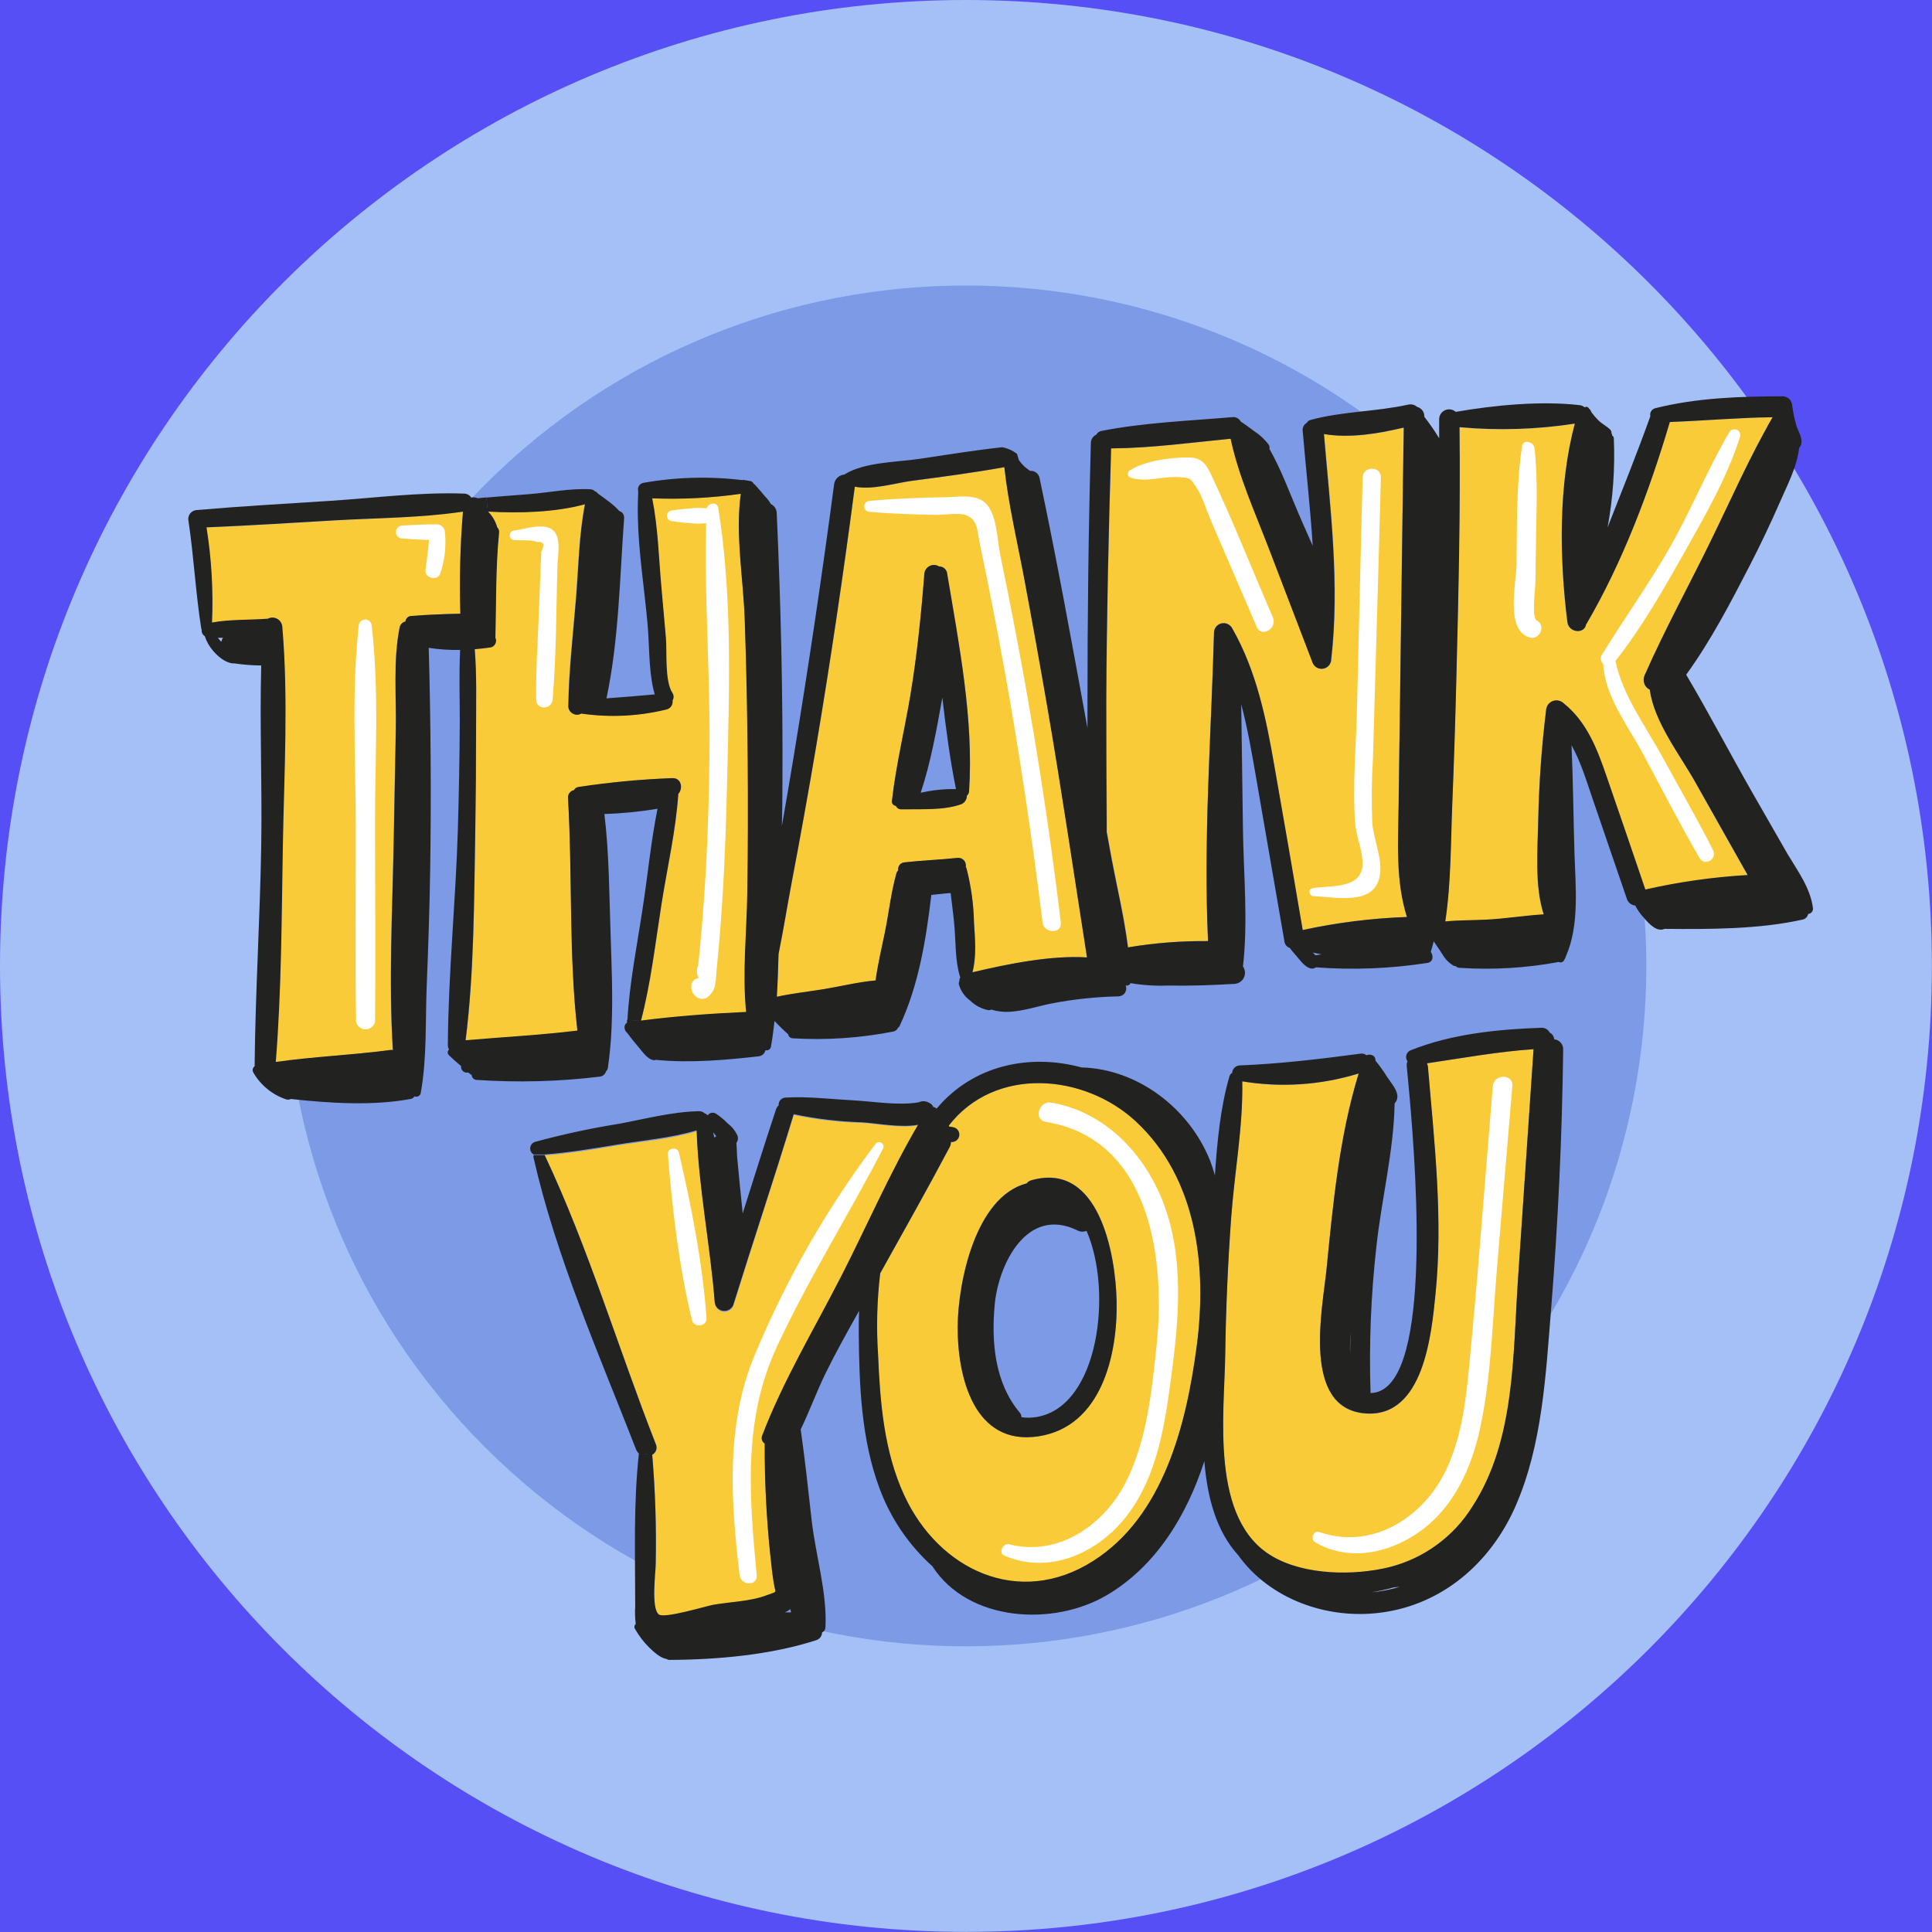 <svg width="195" height="195" viewBox="0 0 195 195" fill="none" xmlns="http://www.w3.org/2000/svg">
<rect width="195" height="195" fill="#E5E5E5"/>
<rect x="-90" y="-65" width="375" height="812" fill="#564FF5"/>
<path d="M97.494 194.988C151.339 194.988 194.988 151.339 194.988 97.494C194.988 43.65 151.339 0 97.494 0C43.65 0 0 43.65 0 97.494C0 151.339 43.65 194.988 97.494 194.988Z" fill="#A4C0F7"/>
<path d="M146.052 146.051C172.871 119.232 172.871 75.751 146.052 48.932C119.233 22.113 75.751 22.113 48.932 48.932C22.113 75.751 22.113 119.232 48.932 146.051C75.751 172.87 119.233 172.87 146.052 146.051Z" fill="#7C9AE5"/>
<path d="M87.022 113.336C88.456 113.419 90.924 113.916 92.674 113.58C89.773 118.5 87.451 123.884 84.872 128.955C82.18 134.202 79.049 139.425 76.943 144.94C76.879 145.081 76.868 145.241 76.914 145.39C76.96 145.538 77.059 145.664 77.192 145.745C77.175 149.51 77.364 153.274 77.757 157.019C77.86 157.95 77.952 158.901 78.103 159.823C78.289 160.945 78.552 160.628 77.401 161.066C75.768 161.686 73.685 161.72 71.959 162.042C71.218 162.173 67.083 163.422 66.512 163.017C65.698 162.403 66.19 158.848 66.19 157.833C66.264 154.172 66.146 150.51 65.834 146.861C66.024 146.764 66.169 146.597 66.238 146.395C66.307 146.193 66.295 145.972 66.205 145.779C62.421 136.128 59.417 125.99 54.989 116.613C57.393 116.433 59.792 116.038 62.172 115.638C64.84 115.199 67.726 114.975 70.326 114.175C70.521 119.949 71.706 125.791 72.154 131.55C72.181 131.763 72.278 131.961 72.429 132.114C72.58 132.267 72.778 132.365 72.991 132.394C73.204 132.423 73.42 132.381 73.607 132.274C73.793 132.167 73.939 132.001 74.022 131.803C76.021 125.371 78.152 118.978 80.122 112.541C82.394 113.012 84.703 113.278 87.022 113.336Z" fill="#FACB39"/>
<path d="M114.652 113.195C120.855 118.968 121.835 127.897 120.787 135.875C119.748 143.731 117.442 153.064 110.307 157.594C102.842 162.339 94.703 158.492 91.241 150.919C89.217 146.53 88.802 141.532 88.617 136.777C88.435 134.032 88.507 131.277 88.832 128.546C91.187 124.318 93.567 120.1 95.834 115.823C95.923 115.66 95.97 115.477 95.971 115.292H96.107C96.282 115.282 96.448 115.212 96.577 115.093C96.705 114.974 96.788 114.814 96.811 114.641C96.834 114.468 96.796 114.291 96.703 114.143C96.61 113.995 96.469 113.884 96.302 113.829C96.143 113.786 95.98 113.758 95.815 113.746L95.746 113.648C100.423 107.572 109.449 108.352 114.652 113.195ZM104.821 144.96C111.161 143.984 112.819 136.743 112.702 131.306C112.599 126.605 110.932 117.164 104.105 119.115C103.909 119.158 103.736 119.271 103.617 119.432C98.433 120.773 96.678 129.453 96.649 133.89C96.629 138.991 98.326 145.964 104.821 144.96Z" fill="#FACB39"/>
<path d="M154.785 105.895C154.245 113.648 153.72 121.402 153.21 129.155C152.693 136.797 152.932 145.413 148.597 152.074C146.699 155.125 143.69 157.319 140.205 158.194C136.63 159.057 131.7 159.013 128.433 157.117C122.094 153.435 123.557 142.819 123.654 136.665C123.716 132.114 123.913 127.562 124.244 123.011C124.571 118.432 125.463 113.746 125.371 109.157C129.297 109.808 133.32 109.535 137.123 108.362C135.172 114.702 134.519 121.616 133.875 128.151C133.485 132.096 131.354 142.156 137.776 142.673C143.691 143.16 144.471 134.641 144.876 130.613C145.647 122.977 144.759 115.306 144.111 107.694C144.098 107.571 144.065 107.451 144.013 107.338C147.622 106.792 151.152 106.143 154.785 105.895Z" fill="#FACB39"/>
<path d="M178.923 42.111C176.583 46.096 174.735 50.377 172.706 54.522C170.487 59.072 168.025 63.538 165.976 68.176C165.854 68.439 165.84 68.74 165.938 69.014C166.035 69.288 166.237 69.512 166.498 69.639C166.923 72.891 169.551 76.212 171.121 79.026C172.864 82.137 174.614 85.242 176.373 88.34C172.897 88.542 169.445 89.031 166.05 89.803C164.738 85.97 163.441 82.132 162.11 78.304C161.159 75.559 160.12 72.877 157.784 70.99C157.638 70.854 157.455 70.764 157.259 70.729C157.063 70.694 156.86 70.716 156.676 70.793C156.492 70.869 156.334 70.996 156.22 71.16C156.106 71.324 156.041 71.517 156.033 71.716C155.583 75.38 155.319 79.065 155.244 82.756C155.185 85.76 154.853 89.369 155.795 92.309C153.844 92.426 151.893 92.753 149.943 92.846C148.577 92.914 147.212 92.889 145.856 93.026C146.446 89.125 146.403 85.092 146.564 81.171C146.739 76.968 146.876 72.763 146.973 68.556C147.188 60.096 147.393 51.611 147.295 43.14C151.175 43.493 155.084 43.372 158.935 42.779C157.243 49.051 157.389 56.507 158.179 62.807C158.321 63.909 159.91 64.046 160.071 63.041L160.13 62.958C163.772 56.726 166.469 49.524 168.522 42.619C172.004 42.467 175.456 42.165 178.923 42.111Z" fill="#FACB39"/>
<path d="M141.668 43.165C141.551 51.542 141.437 59.918 141.326 68.293C141.268 72.581 141.211 76.869 141.156 81.157C141.102 84.946 140.834 88.905 141.994 92.558C138.455 92.674 134.933 93.109 131.471 93.855C130.515 88.328 129.561 82.802 128.609 77.275C127.775 72.462 126.819 67.698 124.361 63.412C124.26 63.213 124.094 63.055 123.89 62.964C123.687 62.873 123.458 62.854 123.243 62.911C123.027 62.968 122.838 63.097 122.706 63.277C122.574 63.457 122.508 63.676 122.518 63.899C122.24 74.213 121.445 84.663 121.918 94.972C119.222 94.952 116.53 95.169 113.872 95.62C113.487 92.543 112.746 89.495 112.18 86.462L111.726 83.971V83.064C111.687 78.915 111.673 74.766 111.683 70.614C111.707 62.158 111.902 53.703 112.17 45.257C116.179 45.257 120.25 44.676 124.234 44.281C125.049 48.095 126.726 51.781 128.111 55.409L132.471 66.786C132.533 67.014 132.676 67.212 132.873 67.343C133.07 67.474 133.308 67.528 133.542 67.497C133.777 67.465 133.992 67.35 134.147 67.171C134.302 66.993 134.388 66.764 134.387 66.528C135.255 58.964 134.29 51.352 133.651 43.808C136.216 44.277 139.122 43.789 141.668 43.165Z" fill="#FACB39"/>
<path d="M109.717 96.639C106.123 96.405 101.754 97.288 98.15 98.141C98.57 96.542 98.414 94.772 98.306 93.138C98.267 91.295 98.015 89.462 97.555 87.677C97.535 87.616 97.509 87.557 97.477 87.501C97.5 87.38 97.493 87.256 97.458 87.139C97.422 87.021 97.359 86.914 97.274 86.826C97.188 86.738 97.083 86.672 96.966 86.633C96.85 86.594 96.726 86.584 96.605 86.604C94.815 86.794 93.016 86.852 91.24 87.057C91.149 87.07 91.062 87.1 90.983 87.147C90.904 87.194 90.835 87.257 90.781 87.331C90.727 87.405 90.688 87.49 90.668 87.579C90.647 87.669 90.644 87.762 90.66 87.852C90.568 87.95 90.501 88.069 90.465 88.198C89.919 90.149 89.709 92.212 89.295 94.201C88.963 95.786 88.597 97.366 88.373 98.97C86.618 99.126 84.886 99.56 83.15 99.848C81.58 100.106 79.971 100.272 78.406 100.618C78.493 99.156 78.537 97.737 78.581 96.298C79.069 93.884 79.459 91.446 79.908 89.066C80.776 84.496 81.598 79.921 82.375 75.344C83.838 66.635 85.14 57.892 86.276 49.133C88.051 49.484 90.338 48.773 91.991 48.548C95.117 48.124 98.263 47.724 101.369 47.163C101.793 50.991 102.7 54.785 103.407 58.569C104.2 62.822 104.966 67.079 105.704 71.341C107.157 79.752 108.396 88.198 109.717 96.639ZM97.809 79.874C98.297 72.633 96.795 65.031 95.605 57.931C95.587 57.727 95.492 57.537 95.34 57.4C95.188 57.262 94.99 57.187 94.786 57.189C94.644 57.1 94.482 57.048 94.315 57.04C94.148 57.032 93.981 57.066 93.831 57.141C93.681 57.215 93.553 57.327 93.459 57.465C93.365 57.603 93.308 57.764 93.293 57.931C92.977 62.017 92.562 66.079 91.894 70.121C91.299 73.686 90.431 77.212 90.026 80.806C90.014 80.867 90.016 80.93 90.03 80.99C90.044 81.05 90.071 81.107 90.109 81.157C90.146 81.206 90.194 81.247 90.249 81.276C90.304 81.306 90.364 81.323 90.426 81.327C90.47 81.436 90.547 81.528 90.646 81.591C90.745 81.653 90.86 81.684 90.977 81.678C92.869 81.639 95.259 81.81 97.048 81.152C97.21 81.076 97.347 80.955 97.443 80.804C97.539 80.653 97.59 80.478 97.59 80.299C97.652 80.246 97.704 80.181 97.742 80.108C97.779 80.036 97.802 79.956 97.809 79.874Z" fill="#FACB39"/>
<path d="M75.504 76.578C75.543 81.11 75.531 85.641 75.466 90.173C75.407 94.074 74.954 98.229 75.349 102.164C71.784 102.325 68.229 102.584 64.689 103.042C65.698 99.185 66.152 95.147 66.771 91.217C67.346 87.564 68.234 83.824 68.463 80.128C68.951 79.577 68.775 78.484 67.829 78.538C64.662 78.669 61.505 78.978 58.374 79.465C58.282 79.478 58.195 79.513 58.121 79.568C58.046 79.622 57.986 79.694 57.945 79.777C57.758 79.815 57.592 79.921 57.48 80.076C57.368 80.23 57.318 80.421 57.34 80.611C57.789 88.369 57.403 96.332 58.286 104.051C54.531 104.505 50.767 104.705 47.002 105.027C47.875 98.088 47.855 90.885 47.977 83.907C48.039 80.39 48.067 76.874 48.06 73.359C48.06 70.76 48.138 68.112 47.919 65.508C48.449 65.463 48.975 65.404 49.499 65.333C49.602 65.312 49.699 65.268 49.782 65.204C49.865 65.14 49.933 65.058 49.98 64.964C50.027 64.87 50.052 64.767 50.053 64.662C50.054 64.556 50.031 64.453 49.986 64.358C50.079 60.817 49.986 57.311 50.357 53.776C50.373 53.674 50.364 53.569 50.332 53.471C50.3 53.373 50.245 53.283 50.172 53.21C49.991 52.604 49.655 52.056 49.196 51.62C52.405 51.806 56.023 51.698 59.017 50.879C58.422 53.937 58.369 57.141 58.125 60.232C57.837 63.914 57.389 67.63 57.335 71.316C57.347 71.464 57.395 71.606 57.477 71.73C57.558 71.853 57.669 71.954 57.8 72.023C57.931 72.093 58.078 72.127 58.225 72.125C58.373 72.122 58.518 72.082 58.647 72.009C61.524 72.428 64.456 72.284 67.278 71.584C67.466 71.53 67.628 71.409 67.733 71.243C67.838 71.078 67.879 70.88 67.849 70.687C67.918 70.575 67.954 70.446 67.954 70.314C67.954 70.182 67.918 70.053 67.849 69.941C67.034 68.742 67.302 65.772 67.176 64.353C67.025 62.612 66.868 60.866 66.712 59.125C66.454 56.199 66.376 53.171 65.796 50.284C68.801 50.403 71.811 50.248 74.788 49.821C74.222 53.859 75.031 58.413 75.173 62.5C75.373 67.196 75.461 71.882 75.504 76.578Z" fill="#FACB39"/>
<path d="M46.729 51.64C46.446 55.065 46.358 58.504 46.465 61.939C44.807 61.983 43.14 62.036 41.486 62.193C41.338 62.199 41.197 62.259 41.09 62.361C40.982 62.463 40.915 62.601 40.901 62.748C40.762 62.78 40.634 62.85 40.532 62.951C40.43 63.052 40.359 63.179 40.326 63.319C39.648 66.625 39.994 70.302 39.931 73.671C39.863 77.368 39.793 81.062 39.721 84.756C39.594 91.822 39.2 98.951 39.633 106.007C39.526 105.985 39.414 105.985 39.307 106.007C35.493 106.495 31.617 106.665 27.813 107.207C28.389 99.97 28.403 92.641 28.525 85.389C28.647 78.138 29.096 70.59 28.471 63.319C28.465 63.15 28.416 62.986 28.329 62.841C28.242 62.696 28.12 62.576 27.974 62.491C27.828 62.406 27.663 62.36 27.494 62.356C27.325 62.353 27.158 62.392 27.009 62.47C25.17 62.607 23.19 62.524 21.376 62.856C21.513 59.643 21.327 56.425 20.82 53.249C25.151 53.078 29.481 52.791 33.806 52.542C38.132 52.293 42.501 52.274 46.729 51.64Z" fill="#FACB39"/>
<path d="M182.99 91.704C182.993 91.84 182.944 91.971 182.854 92.072C182.763 92.172 182.638 92.235 182.503 92.246C182.474 92.391 182.401 92.524 182.295 92.626C182.189 92.729 182.054 92.797 181.908 92.821C177.568 93.796 172.506 93.796 168.039 93.752H168.01C167.235 94.099 166.469 93.265 165.981 92.704C165.608 92.315 165.293 91.875 165.045 91.397C164.851 91.38 164.666 91.305 164.514 91.181C164.363 91.058 164.252 90.892 164.197 90.705L160.744 80.625C160.115 78.792 159.549 76.89 158.618 75.217C158.779 78.855 158.803 82.503 158.915 86.141C159.018 89.461 159.437 93.397 158.043 96.532C158.023 96.635 157.979 96.732 157.916 96.815L157.872 96.903C157.851 96.951 157.819 96.996 157.78 97.032C157.741 97.068 157.695 97.096 157.645 97.114C157.595 97.132 157.541 97.139 157.488 97.135C157.435 97.132 157.383 97.117 157.336 97.093C154.023 97.71 150.647 97.909 147.285 97.683C147.15 97.675 147.022 97.616 146.929 97.517C146.852 97.513 146.776 97.495 146.705 97.463C146.229 97.183 145.837 96.779 145.574 96.293C145.502 96.22 145.446 96.134 145.408 96.04C145.356 95.958 145.302 95.88 145.247 95.805C145.062 95.542 144.886 95.274 144.706 95.006C144.618 95.367 144.52 95.723 144.408 96.074C144.701 96.464 144.667 97.088 144.067 97.19C140.346 97.768 136.572 97.917 132.817 97.634C132.741 97.692 132.652 97.732 132.559 97.75C132.465 97.769 132.368 97.766 132.276 97.741C131.671 97.585 131.217 96.903 130.813 96.444C130.608 96.205 130.379 95.957 130.184 95.679C130.038 95.632 129.908 95.544 129.811 95.426C129.714 95.307 129.654 95.163 129.638 95.011C128.701 89.588 127.763 84.165 126.824 78.743C126.38 76.173 125.946 73.594 125.278 71.082C125.333 75.308 125.392 79.535 125.454 83.761C125.522 88.296 125.975 93.026 125.454 97.546C125.567 97.707 125.635 97.895 125.653 98.091C125.67 98.286 125.635 98.483 125.552 98.661C125.469 98.84 125.341 98.993 125.179 99.105C125.018 99.217 124.83 99.285 124.634 99.302C122.381 99.438 120.129 99.516 117.871 99.473C116.609 99.521 115.346 99.44 114.101 99.229C114.065 99.322 113.994 99.398 113.903 99.441C113.813 99.484 113.709 99.49 113.614 99.458C113.663 99.577 113.683 99.706 113.672 99.834C113.662 99.962 113.62 100.086 113.551 100.194C113.482 100.303 113.388 100.393 113.277 100.458C113.165 100.522 113.04 100.559 112.911 100.565C110.627 100.61 108.351 100.851 106.109 101.287C104.719 101.565 103.339 102.038 101.92 102.12C101.288 102.161 100.653 102.087 100.048 101.901C99.958 101.945 99.859 101.966 99.76 101.96C99.062 101.82 98.42 101.481 97.912 100.984C97.359 100.583 96.96 100.005 96.78 99.346C96.763 99.241 96.78 99.133 96.829 99.039C96.821 98.898 96.855 98.759 96.927 98.639C96.913 98.615 96.902 98.591 96.892 98.566C96.405 96.971 96.473 95.211 96.337 93.548C96.244 92.416 96.078 91.28 95.951 90.134C95.342 90.173 94.679 90.266 94.001 90.324C93.474 94.811 92.713 99.482 90.797 103.559C90.761 103.638 90.702 103.703 90.626 103.744C90.587 103.84 90.525 103.923 90.445 103.988C90.364 104.053 90.269 104.096 90.168 104.115C86.82 104.773 83.402 105.003 79.996 104.798C79.887 104.789 79.785 104.745 79.704 104.672C79.624 104.598 79.57 104.5 79.552 104.393C79.064 103.969 78.621 103.52 78.172 103.057C78.079 103.915 77.967 104.768 77.816 105.622C77.809 105.685 77.789 105.746 77.756 105.801C77.723 105.856 77.678 105.903 77.625 105.939C77.572 105.974 77.512 105.998 77.449 106.008C77.386 106.018 77.322 106.015 77.26 105.997C77.224 106.16 77.138 106.307 77.014 106.419C76.889 106.53 76.733 106.599 76.568 106.616C73.193 106.997 69.741 107.299 66.327 106.987L66.239 106.963C66.131 107.007 66.012 107.017 65.898 106.992C65.308 106.846 64.869 106.178 64.489 105.734C64.108 105.29 63.694 104.788 63.323 104.271C63.234 104.204 63.161 104.117 63.111 104.017C63.061 103.917 63.035 103.807 63.036 103.696C63.029 103.603 63.048 103.51 63.092 103.427C63.136 103.345 63.203 103.278 63.284 103.232V102.94L64.645 103.013C68.185 102.554 71.74 102.296 75.305 102.135C74.91 98.2 75.363 94.065 75.422 90.144C75.49 85.612 75.503 81.08 75.461 76.549C75.417 71.853 75.329 67.162 75.163 62.47C75.022 58.399 74.188 53.844 74.778 49.792L74.978 48.426C75.231 48.465 75.466 48.504 75.729 48.553C75.807 48.566 75.88 48.6 75.941 48.65C76.001 48.701 76.048 48.767 76.075 48.841C76.131 48.871 76.182 48.908 76.226 48.953C76.563 49.324 76.889 49.709 77.202 50.089C77.44 50.324 77.645 50.59 77.811 50.879C77.984 50.962 78.129 51.091 78.233 51.252C78.336 51.413 78.393 51.6 78.396 51.791C78.806 60.886 79.025 69.99 78.972 79.099C78.972 80.523 78.954 81.945 78.918 83.366C79.337 80.97 79.744 78.576 80.137 76.183C81.633 67.08 82.983 57.978 84.189 48.875C84.224 48.618 84.345 48.381 84.533 48.204C84.721 48.026 84.965 47.919 85.223 47.9L85.267 47.866C87.305 46.622 90.49 46.661 92.816 46.31C95.591 45.895 98.37 45.442 101.159 45.14C101.701 45.243 102.21 45.472 102.647 45.808C102.715 46.017 102.778 46.237 102.842 46.451C103.001 46.671 103.179 46.876 103.373 47.066C103.549 47.227 103.763 47.373 103.958 47.524C104.189 47.503 104.418 47.571 104.6 47.715C104.781 47.858 104.901 48.066 104.934 48.295C106.704 56.658 108.225 65.089 109.761 73.496C109.761 72.686 109.761 71.877 109.761 71.058C109.761 62.28 109.859 53.503 110.103 44.725C110.102 44.545 110.153 44.369 110.25 44.218C110.346 44.066 110.485 43.946 110.649 43.872C110.703 43.772 110.779 43.686 110.871 43.62C110.963 43.554 111.069 43.51 111.18 43.491C115.476 42.653 119.958 42.477 124.347 42.106C124.521 42.079 124.7 42.107 124.858 42.186C125.016 42.264 125.146 42.39 125.229 42.545C125.668 42.843 126.107 43.145 126.531 43.477C127.117 43.849 127.63 44.322 128.048 44.876C128.091 44.939 128.12 45.01 128.133 45.085C128.147 45.16 128.144 45.237 128.126 45.31C129.311 47.388 130.135 49.67 131.076 51.869C131.534 52.942 132.022 54.01 132.495 55.087C132.251 51.221 131.812 47.358 131.486 43.531C131.459 43.362 131.484 43.188 131.559 43.035C131.634 42.881 131.755 42.755 131.905 42.672C131.935 42.605 131.98 42.545 132.037 42.498C132.094 42.451 132.16 42.417 132.232 42.399C135.406 41.517 138.869 41.56 142.111 40.844C142.272 40.802 142.44 40.801 142.6 40.84C142.761 40.879 142.91 40.958 143.033 41.068C143.247 41.124 143.435 41.251 143.567 41.428C143.699 41.606 143.767 41.822 143.76 42.043V42.068C144.3 42.76 144.8 43.483 145.257 44.233V42.282C145.264 42.092 145.325 41.907 145.433 41.75C145.541 41.593 145.692 41.47 145.867 41.395C146.042 41.321 146.235 41.297 146.424 41.328C146.612 41.359 146.787 41.443 146.929 41.57C150.83 40.892 155.546 40.439 159.427 40.892C159.607 40.909 159.777 40.981 159.915 41.097H159.974C160.004 41.079 160.038 41.066 160.073 41.061C160.108 41.056 160.144 41.057 160.178 41.066C160.213 41.075 160.245 41.09 160.274 41.111C160.302 41.133 160.326 41.159 160.344 41.19L160.383 41.243C160.491 41.327 160.568 41.443 160.603 41.575C160.817 41.873 161.055 42.154 161.315 42.414C161.68 42.775 162.144 42.999 162.509 43.35C162.559 43.4 162.597 43.459 162.622 43.525C162.646 43.59 162.656 43.661 162.651 43.73C162.701 43.796 162.725 43.877 162.719 43.96C162.766 43.987 162.806 44.026 162.835 44.073C162.864 44.12 162.881 44.173 162.885 44.228C163.016 47.242 162.805 50.262 162.256 53.23C163.719 49.514 165.216 45.793 166.571 42.014C166.53 41.842 166.558 41.661 166.649 41.509C166.74 41.358 166.888 41.248 167.059 41.204C171.243 40.151 175.627 40.005 179.913 40C180.166 40 180.409 40.098 180.591 40.273C180.773 40.449 180.88 40.688 180.889 40.941C180.982 41.63 181.126 42.311 181.318 42.979C181.522 43.623 181.986 44.208 181.776 44.901C181.741 45.016 181.677 45.12 181.591 45.203C181.376 47.12 180.401 48.948 179.64 50.699C178.694 52.861 177.681 54.99 176.602 57.087C174.686 60.803 172.667 64.684 170.19 68.098C172.496 71.999 174.608 76.041 176.856 79.982C178.036 82.049 179.221 84.115 180.411 86.18C181.493 87.979 182.746 89.671 182.99 91.704ZM172.706 54.517C174.735 50.372 176.607 46.091 178.923 42.106C175.456 42.16 172.004 42.462 168.541 42.594C166.498 49.499 163.792 56.702 160.149 62.934L160.091 63.017C159.93 64.021 158.34 63.885 158.199 62.782C157.409 56.482 157.262 49.026 158.954 42.755C155.104 43.348 151.195 43.469 147.314 43.116C147.412 51.586 147.207 60.071 146.993 68.532C146.889 72.739 146.752 76.944 146.583 81.147C146.422 85.048 146.466 89.105 145.876 93.002C147.232 92.865 148.597 92.889 149.962 92.821C151.913 92.728 153.864 92.402 155.814 92.285C154.873 89.359 155.205 85.736 155.263 82.732C155.339 79.041 155.602 75.356 156.053 71.692C156.061 71.492 156.125 71.299 156.239 71.136C156.353 70.972 156.512 70.844 156.696 70.768C156.88 70.692 157.082 70.669 157.279 70.704C157.475 70.739 157.657 70.83 157.804 70.965C160.139 72.833 161.178 75.515 162.129 78.28C163.46 82.108 164.757 85.945 166.069 89.778C169.464 89.007 172.917 88.518 176.392 88.315C174.637 85.214 172.886 82.109 171.141 79.001C169.57 76.188 166.942 72.867 166.518 69.614C166.256 69.488 166.055 69.263 165.957 68.99C165.86 68.716 165.874 68.415 165.996 68.151C168.025 63.538 170.487 59.072 172.706 54.517ZM141.341 68.288C141.455 59.91 141.568 51.534 141.682 43.16C139.122 43.76 136.216 44.247 133.622 43.808C134.26 51.352 135.226 58.964 134.358 66.528C134.359 66.764 134.273 66.993 134.118 67.171C133.962 67.349 133.747 67.465 133.513 67.497C133.279 67.528 133.041 67.474 132.843 67.343C132.646 67.212 132.503 67.014 132.441 66.786L128.082 55.409C126.697 51.781 125.02 48.095 124.205 44.281C120.221 44.667 116.149 45.227 112.141 45.257C111.892 53.708 111.697 62.163 111.653 70.614C111.653 74.765 111.668 78.915 111.697 83.063V83.971L112.151 86.462C112.716 89.495 113.458 92.543 113.843 95.62C116.516 95.173 119.223 94.963 121.933 94.991C121.445 84.682 122.255 74.232 122.533 63.919C122.522 63.696 122.589 63.477 122.721 63.297C122.852 63.117 123.042 62.988 123.257 62.931C123.473 62.874 123.701 62.892 123.905 62.983C124.109 63.074 124.275 63.232 124.376 63.431C126.814 67.717 127.789 72.482 128.623 77.295C129.599 82.821 130.553 88.348 131.486 93.874C134.947 93.12 138.469 92.678 142.009 92.553C140.848 88.9 141.117 84.941 141.17 81.152C141.229 76.864 141.286 72.578 141.341 68.293V68.288ZM132.768 96.42L133.383 96.322C133.036 96.259 132.739 96.196 132.51 96.142C132.602 96.23 132.689 96.325 132.768 96.425V96.42ZM98.146 98.136C101.749 97.283 106.119 96.4 109.713 96.635C108.391 88.193 107.152 79.748 105.704 71.326C104.969 67.064 104.204 62.807 103.407 58.555C102.7 54.771 101.793 50.977 101.369 47.149C98.263 47.709 95.118 48.124 91.992 48.534C90.339 48.758 88.052 49.47 86.277 49.119C85.126 57.896 83.838 66.62 82.375 75.329C81.602 79.91 80.779 84.484 79.908 89.052C79.459 91.431 79.069 93.87 78.582 96.283C78.538 97.746 78.494 99.165 78.406 100.604C79.971 100.258 81.581 100.092 83.151 99.833C84.887 99.546 86.618 99.112 88.373 98.956C88.598 97.351 88.963 95.771 89.295 94.186C89.71 92.197 89.919 90.134 90.465 88.184C90.501 88.054 90.568 87.935 90.66 87.838C90.644 87.747 90.647 87.654 90.668 87.565C90.689 87.475 90.727 87.391 90.781 87.317C90.836 87.242 90.904 87.18 90.983 87.133C91.062 87.086 91.15 87.055 91.241 87.043C93.025 86.838 94.825 86.779 96.605 86.589C96.726 86.57 96.85 86.58 96.966 86.619C97.083 86.657 97.188 86.723 97.274 86.811C97.359 86.899 97.423 87.007 97.458 87.124C97.494 87.242 97.5 87.366 97.478 87.486C97.509 87.542 97.535 87.601 97.556 87.662C98.016 89.451 98.268 91.287 98.307 93.133C98.414 94.772 98.57 96.542 98.151 98.141L98.146 98.136Z" fill="#222221"/>
<path d="M156.867 104.9C157.124 104.924 157.361 105.045 157.53 105.24C157.699 105.434 157.787 105.686 157.774 105.944C157.667 114.643 157.264 123.331 156.565 132.008C156.019 138.693 155.692 145.808 152.956 152.04C150.469 157.707 145.603 161.969 139.346 162.768C133.953 163.475 128.155 161.413 124.971 156.965C122.723 154.488 121.85 151.065 121.557 147.481C119.777 152.972 116.681 158.063 111.741 160.988C106.309 164.197 97.726 163.695 94.108 158.087C91.718 155.938 89.887 153.24 88.773 150.226C86.93 145.286 86.725 139.864 86.676 134.646C86.676 133.866 86.676 133.086 86.706 132.31C85.545 134.388 84.38 136.46 83.331 138.596C82.424 140.459 81.712 142.409 80.815 144.277C81.254 147.325 81.576 150.387 81.922 153.449C82.317 156.951 83.502 160.764 83.312 164.275C83.307 164.38 83.273 164.481 83.213 164.567C83.154 164.653 83.071 164.721 82.975 164.763C82.972 164.932 82.917 165.096 82.819 165.233C82.721 165.371 82.583 165.475 82.424 165.533C77.84 167.035 72.374 167.518 67.571 167.537C67.466 167.537 67.364 167.504 67.278 167.445C66.625 167.337 65.996 166.733 65.552 166.313C64.976 165.749 64.484 165.105 64.089 164.402C64.04 164.325 64.02 164.233 64.035 164.143C64.049 164.053 64.096 163.972 64.167 163.914C64.091 163.321 64.073 162.721 64.113 162.125C64.113 156.975 63.923 151.792 64.489 146.671L65.825 146.798C66.136 150.447 66.255 154.109 66.181 157.77C66.181 158.784 65.693 162.339 66.503 162.954C67.068 163.373 71.208 162.125 71.95 161.978C73.676 161.671 75.758 161.637 77.392 161.003C78.543 160.564 78.279 160.881 78.094 159.76C77.943 158.838 77.85 157.887 77.748 156.956C77.355 153.211 77.166 149.447 77.182 145.681C77.049 145.601 76.951 145.475 76.905 145.326C76.859 145.178 76.869 145.018 76.933 144.877C79.04 139.362 82.171 134.149 84.862 128.892C87.462 123.82 89.783 118.437 92.665 113.517C90.933 113.853 88.447 113.356 87.013 113.273C84.691 113.205 82.38 112.929 80.108 112.449C78.157 118.886 76.007 125.279 74.007 131.71C73.925 131.909 73.779 132.074 73.592 132.181C73.406 132.288 73.189 132.33 72.976 132.301C72.763 132.272 72.566 132.174 72.415 132.021C72.263 131.869 72.167 131.67 72.14 131.457C71.691 125.698 70.506 119.856 70.311 114.082C67.712 114.872 64.825 115.097 62.158 115.545C59.778 115.94 57.379 116.335 54.975 116.52H53.858C53.742 116.453 53.649 116.354 53.588 116.235C53.527 116.116 53.502 115.981 53.515 115.848C53.529 115.715 53.58 115.589 53.663 115.484C53.747 115.379 53.858 115.3 53.985 115.257C56.794 114.491 59.643 113.878 62.519 113.419C65.137 112.931 67.853 112.21 70.516 112.156C70.629 112.15 70.742 112.166 70.849 112.205C70.955 112.243 71.052 112.303 71.135 112.38C71.248 112.416 71.348 112.484 71.423 112.575C71.513 112.444 71.651 112.352 71.808 112.32C71.964 112.288 72.127 112.319 72.262 112.405C72.697 112.693 73.099 113.028 73.461 113.404C73.903 113.735 74.249 114.178 74.461 114.687C74.489 114.8 74.491 114.919 74.468 115.033C74.445 115.148 74.398 115.256 74.329 115.35C74.359 115.799 74.378 116.247 74.393 116.701C74.573 118.622 74.758 120.548 74.963 122.465C76.065 118.964 77.172 115.462 78.323 111.976C78.374 111.816 78.467 111.673 78.591 111.561C78.583 111.465 78.594 111.367 78.624 111.275C78.654 111.183 78.702 111.098 78.766 111.025C78.83 110.952 78.908 110.893 78.995 110.851C79.082 110.809 79.177 110.785 79.274 110.781C81.541 110.649 83.838 110.937 86.101 111.059C88.144 111.166 90.69 111.615 92.743 111.254C92.887 111.184 93.045 111.148 93.206 111.148C93.366 111.148 93.525 111.184 93.669 111.254L93.781 111.308C93.974 111.394 94.127 111.548 94.21 111.742C94.334 111.751 94.449 111.807 94.532 111.898C98.234 107.475 103.958 106.324 109.161 107.738C114.838 107.889 120.031 111.873 122.133 117.14C122.32 117.627 122.483 118.124 122.62 118.627C122.854 115.253 123.167 111.829 124.083 108.655C124.104 108.577 124.139 108.505 124.188 108.441C124.236 108.378 124.297 108.324 124.366 108.284C124.376 108.094 124.455 107.913 124.587 107.776C124.72 107.639 124.898 107.554 125.088 107.538C129.257 107.367 133.188 106.894 137.313 106.348C137.419 106.328 137.529 106.332 137.634 106.36C137.738 106.388 137.835 106.439 137.918 106.509C138.317 106.348 138.854 106.509 138.825 107.051C139.252 107.567 139.643 108.113 139.995 108.684C140.366 109.245 140.931 109.864 141.039 110.537C141.043 110.591 141.043 110.645 141.039 110.698C141.039 110.822 141.015 110.945 140.967 111.06C140.919 111.175 140.849 111.279 140.761 111.366C140.678 116.204 139.429 121.06 138.917 125.864C138.366 130.755 138.171 135.68 138.332 140.6C144.52 140.527 143.018 119.105 142.263 110.591C142.136 109.206 142.033 108.153 141.985 107.606C141.967 107.44 141.994 107.271 142.063 107.119C141.993 107.024 141.947 106.914 141.928 106.798C141.91 106.682 141.92 106.563 141.957 106.452C141.994 106.34 142.058 106.239 142.143 106.158C142.227 106.076 142.33 106.016 142.443 105.983C146.529 104.354 151.186 103.886 155.551 103.735C155.727 103.721 155.903 103.761 156.056 103.847C156.21 103.934 156.334 104.065 156.414 104.222C156.542 104.286 156.651 104.382 156.73 104.501C156.81 104.62 156.857 104.757 156.867 104.9ZM153.21 129.155C153.73 121.402 154.255 113.648 154.785 105.895C151.152 106.143 147.622 106.792 144.028 107.319C144.08 107.431 144.113 107.551 144.125 107.675C144.774 115.282 145.661 122.952 144.891 130.594C144.486 134.622 143.706 143.126 137.791 142.653C131.354 142.136 133.485 132.076 133.89 128.131C134.533 121.597 135.187 114.667 137.137 108.343C133.335 109.516 129.311 109.788 125.385 109.138C125.478 113.726 124.586 118.403 124.259 122.991C123.932 127.58 123.732 132.105 123.669 136.645C123.581 142.799 122.099 153.415 128.448 157.097C131.715 158.994 136.645 159.048 140.219 158.175C143.704 157.3 146.713 155.106 148.612 152.055C152.932 145.413 152.693 136.797 153.21 129.155ZM141.302 160.15L140.668 160.228C139.921 160.431 139.164 160.593 138.4 160.715C139.385 160.628 140.357 160.439 141.302 160.15ZM136.269 136.684C136.269 135.948 136.299 135.222 136.328 134.466C136.262 135.203 136.243 135.944 136.269 136.684ZM120.787 135.875C121.835 127.897 120.855 118.968 114.652 113.195C109.449 108.353 100.423 107.572 95.756 113.614L95.825 113.712C95.989 113.724 96.153 113.752 96.312 113.795C96.478 113.849 96.62 113.961 96.713 114.109C96.806 114.257 96.844 114.433 96.821 114.607C96.798 114.78 96.715 114.94 96.586 115.059C96.458 115.178 96.292 115.248 96.117 115.257H95.981C95.979 115.443 95.933 115.626 95.844 115.789C93.576 120.066 91.197 124.284 88.841 128.512C88.516 131.243 88.445 133.998 88.627 136.743C88.827 141.512 89.227 146.496 91.251 150.884C94.732 158.458 102.851 162.305 110.317 157.56C117.442 153.064 119.748 143.755 120.787 135.875ZM79.216 162.739H79.835C79.835 162.627 79.786 162.52 79.766 162.407C79.602 162.547 79.416 162.659 79.216 162.739ZM72.301 114.677L72.276 114.653L71.969 114.277C72.018 114.458 72.057 114.638 72.106 114.824C72.162 114.764 72.228 114.715 72.301 114.677Z" fill="#222221"/>
<path d="M112.702 131.315C112.819 136.743 111.17 143.994 104.821 144.969C98.326 145.974 96.629 139.001 96.663 133.9C96.692 129.462 98.448 120.782 103.631 119.441C103.75 119.28 103.924 119.168 104.119 119.124C110.946 117.193 112.599 126.615 112.702 131.315ZM104.607 143.024C110.946 141.99 112.321 130.262 109.664 124.23C109.518 124.292 109.361 124.321 109.203 124.314C109.045 124.307 108.891 124.265 108.752 124.191C103.675 121.699 100.789 127.546 100.398 131.671C100.047 135.441 100.398 139.566 102.91 142.556C103.032 142.689 103.1 142.863 103.1 143.043C103.6 143.112 104.108 143.105 104.607 143.024Z" fill="#222221"/>
<path d="M95.605 57.931C96.795 65.05 98.292 72.652 97.809 79.874C97.804 79.958 97.782 80.039 97.744 80.114C97.706 80.188 97.654 80.255 97.59 80.308C97.59 80.487 97.539 80.663 97.444 80.814C97.348 80.965 97.211 81.086 97.049 81.162C95.259 81.82 92.87 81.649 90.978 81.688C90.861 81.694 90.745 81.663 90.646 81.6C90.547 81.537 90.471 81.446 90.427 81.337C90.365 81.333 90.304 81.315 90.249 81.286C90.195 81.257 90.147 81.216 90.109 81.166C90.071 81.117 90.044 81.06 90.03 81C90.016 80.939 90.015 80.876 90.027 80.816C90.436 77.222 91.299 73.696 91.894 70.131C92.562 66.089 92.977 62.027 93.294 57.94C93.303 57.771 93.357 57.607 93.449 57.465C93.542 57.323 93.669 57.207 93.82 57.129C93.971 57.051 94.139 57.014 94.308 57.021C94.478 57.029 94.642 57.08 94.786 57.17C94.994 57.168 95.195 57.246 95.347 57.387C95.499 57.529 95.592 57.723 95.605 57.931ZM92.933 80.016C94.098 79.746 95.292 79.621 96.488 79.645C95.874 76.602 95.469 73.511 95.113 70.409C94.532 73.637 93.947 76.948 92.933 79.991V80.016Z" fill="#222221"/>
<path d="M75.022 48.47L74.822 49.836C71.845 50.263 68.835 50.418 65.83 50.299C66.41 53.186 66.488 56.224 66.746 59.14C66.902 60.881 67.058 62.626 67.21 64.367C67.336 65.786 67.068 68.756 67.882 69.956C67.951 70.068 67.988 70.197 67.988 70.329C67.988 70.46 67.951 70.59 67.882 70.702C67.913 70.895 67.872 71.093 67.767 71.258C67.662 71.423 67.5 71.544 67.312 71.599C64.49 72.299 61.558 72.443 58.681 72.023C58.552 72.097 58.407 72.137 58.259 72.139C58.111 72.142 57.965 72.107 57.834 72.038C57.703 71.969 57.592 71.868 57.511 71.744C57.429 71.621 57.381 71.478 57.369 71.331C57.423 67.644 57.857 63.928 58.159 60.247C58.403 57.155 58.456 53.951 59.051 50.894C56.067 51.713 52.439 51.82 49.23 51.635L49.094 50.221C50.557 50.084 52.02 49.992 53.483 49.87C55.482 49.704 57.559 49.275 59.559 49.382C59.649 49.382 59.739 49.399 59.823 49.435C59.907 49.47 59.983 49.522 60.046 49.587C60.17 49.633 60.277 49.714 60.353 49.821C60.695 50.06 61.036 50.309 61.358 50.557C61.778 50.852 62.162 51.194 62.504 51.577C62.649 51.618 62.776 51.707 62.864 51.829C62.952 51.951 62.997 52.099 62.992 52.249C62.992 52.274 62.992 52.293 62.992 52.318C62.553 58.311 62.465 64.587 61.212 70.487C62.836 70.375 64.454 70.229 66.088 70.087C66.044 69.946 66.005 69.785 65.956 69.6C65.469 67.532 65.547 65.084 65.357 62.953C65.044 59.442 64.45 55.79 64.381 52.225C64.357 51.362 64.381 50.504 64.415 49.655C64.413 49.628 64.413 49.6 64.415 49.572C64.389 49.48 64.384 49.383 64.398 49.289C64.413 49.194 64.448 49.103 64.501 49.023C64.553 48.943 64.623 48.876 64.704 48.825C64.785 48.774 64.876 48.741 64.971 48.729C68.29 48.145 71.677 48.058 75.022 48.47Z" fill="#222221"/>
<path d="M67.829 78.538C68.775 78.484 68.97 79.577 68.463 80.128C68.209 83.824 67.346 87.564 66.771 91.217C66.147 95.147 65.698 99.185 64.689 103.042L63.328 102.969C63.533 99.19 64.303 95.41 64.864 91.68C65.376 88.374 65.698 84.936 66.366 81.63C64.592 81.924 62.8 82.102 61.002 82.161C61.49 86.184 61.49 90.344 61.631 94.382C61.729 97.415 61.865 100.565 61.729 103.647C61.676 105.044 61.549 106.437 61.348 107.821C61.327 107.936 61.265 108.04 61.173 108.114C61.135 108.262 61.053 108.395 60.937 108.494C60.821 108.594 60.676 108.655 60.524 108.669C56.4 109.168 52.239 109.278 48.094 108.996C47.968 108.987 47.849 108.933 47.76 108.843C47.67 108.754 47.616 108.635 47.607 108.509C47.493 108.432 47.384 108.348 47.28 108.26H47.09C47.009 108.257 46.93 108.236 46.857 108.201C46.785 108.165 46.721 108.114 46.669 108.053C46.617 107.991 46.578 107.918 46.556 107.841C46.534 107.763 46.528 107.682 46.539 107.602C46.119 107.25 45.71 106.894 45.32 106.514C45.279 106.477 45.246 106.432 45.224 106.382C45.202 106.331 45.19 106.277 45.19 106.222C45.19 106.166 45.202 106.112 45.224 106.061C45.246 106.011 45.279 105.966 45.32 105.929C45.234 105.781 45.194 105.612 45.203 105.441C45.246 98.273 45.988 91.066 46.207 83.892C46.318 80.216 46.384 76.539 46.407 72.862C46.407 70.424 46.319 67.986 46.446 65.547L47.909 65.474C48.128 68.078 48.041 70.726 48.05 73.325C48.05 76.84 48.023 80.355 47.968 83.873C47.841 90.851 47.86 98.053 46.992 104.993C50.757 104.671 54.521 104.471 58.276 104.017C57.394 96.298 57.788 88.335 57.33 80.576C57.308 80.387 57.358 80.196 57.47 80.042C57.582 79.887 57.748 79.781 57.935 79.743C57.976 79.66 58.036 79.588 58.111 79.534C58.186 79.479 58.273 79.444 58.364 79.43C61.5 78.955 64.66 78.657 67.829 78.538Z" fill="#222221"/>
<path d="M66.186 145.75C66.276 145.943 66.288 146.164 66.219 146.366C66.15 146.568 66.005 146.735 65.815 146.832L64.479 146.705C64.358 146.591 64.263 146.451 64.201 146.296C60.466 136.699 56.135 126.907 53.853 116.847C53.833 116.759 53.833 116.667 53.853 116.579H54.97C59.398 125.961 62.401 136.099 66.186 145.75Z" fill="#222221"/>
<path d="M50.186 53.225C50.259 53.298 50.314 53.387 50.346 53.485C50.379 53.584 50.387 53.688 50.371 53.79C50.02 57.326 50.093 60.832 50.001 64.372C50.046 64.467 50.069 64.571 50.068 64.676C50.066 64.781 50.041 64.885 49.995 64.979C49.947 65.073 49.88 65.155 49.796 65.219C49.713 65.282 49.616 65.326 49.513 65.347C48.993 65.422 48.466 65.481 47.933 65.523L46.47 65.596C45.4 65.622 44.329 65.552 43.271 65.386C43.479 72.776 43.53 80.165 43.422 87.555C43.364 91.563 43.227 95.557 43.067 99.555C42.925 103.105 43.101 106.758 42.472 110.284C42.464 110.356 42.44 110.425 42.4 110.486C42.361 110.546 42.307 110.597 42.244 110.633C42.182 110.669 42.111 110.69 42.039 110.694C41.966 110.697 41.894 110.684 41.828 110.654C41.788 110.729 41.73 110.792 41.659 110.839C41.589 110.885 41.508 110.914 41.423 110.922C37.595 111.634 33.236 111.347 29.354 110.922C29.213 110.997 29.048 111.013 28.896 110.966C27.5 110.503 26.32 109.545 25.58 108.274C25.512 108.17 25.487 108.043 25.51 107.921C25.533 107.799 25.601 107.69 25.702 107.616C25.696 107.558 25.696 107.499 25.702 107.441C25.775 100.092 26.243 92.733 26.365 85.385C26.467 79.338 26.204 73.223 26.365 67.166C26.336 67.166 26.311 67.166 26.277 67.166C25.399 67.155 24.523 67.085 23.654 66.957C23.605 66.964 23.556 66.964 23.507 66.957C22.747 66.903 21.966 66.235 21.493 65.669C21.124 65.242 20.843 64.744 20.669 64.206C20.561 64.141 20.474 64.045 20.418 63.931C20.363 63.816 20.342 63.689 20.357 63.563C20.337 63.523 20.322 63.48 20.313 63.436C19.743 59.842 19.567 56.199 19.026 52.6C18.994 52.47 18.991 52.333 19.019 52.202C19.046 52.07 19.102 51.946 19.184 51.838C19.265 51.731 19.369 51.643 19.488 51.581C19.608 51.519 19.74 51.484 19.874 51.479C24.37 51.089 28.871 50.84 33.372 50.548C37.873 50.255 42.408 49.655 46.87 49.821C47.009 49.827 47.145 49.866 47.266 49.936C47.386 50.005 47.488 50.103 47.563 50.221C47.779 50.17 48.006 50.194 48.206 50.289C48.504 50.255 48.801 50.226 49.103 50.201L49.24 51.615C49.691 52.06 50.017 52.615 50.186 53.225ZM46.465 61.939C46.358 58.504 46.446 55.065 46.729 51.64C42.501 52.274 38.093 52.274 33.831 52.518C29.569 52.761 25.175 53.054 20.845 53.225C21.351 56.4 21.537 59.618 21.401 62.831C23.215 62.5 25.195 62.583 27.033 62.446C27.183 62.368 27.349 62.328 27.518 62.332C27.687 62.336 27.852 62.382 27.998 62.467C28.145 62.551 28.267 62.672 28.354 62.817C28.441 62.961 28.49 63.126 28.496 63.294C29.12 70.565 28.676 78.075 28.549 85.365C28.423 92.655 28.413 99.945 27.837 107.182C31.641 106.641 35.518 106.49 39.331 105.983C39.439 105.96 39.55 105.96 39.658 105.983C39.224 98.926 39.619 91.797 39.746 84.731C39.814 81.041 39.884 77.347 39.955 73.647C40.019 70.278 39.673 66.601 40.35 63.294C40.383 63.155 40.455 63.028 40.556 62.927C40.658 62.826 40.786 62.756 40.926 62.724C40.94 62.576 41.007 62.439 41.114 62.336C41.222 62.234 41.363 62.174 41.511 62.168C43.164 62.036 44.807 61.983 46.465 61.939ZM22.508 64.377H21.991C22.103 64.519 22.22 64.655 22.347 64.787C22.358 64.64 22.414 64.5 22.508 64.387V64.377Z" fill="#222221"/>
<g style="mix-blend-mode:soft-light">
<path d="M44.905 53.727C44.902 53.515 44.816 53.312 44.666 53.162C44.515 53.012 44.313 52.926 44.101 52.922C42.921 52.922 41.74 52.976 40.565 53.049C40.402 53.063 40.251 53.138 40.14 53.258C40.03 53.379 39.968 53.537 39.968 53.7C39.968 53.864 40.03 54.021 40.14 54.142C40.251 54.262 40.402 54.337 40.565 54.351C41.472 54.419 42.384 54.473 43.291 54.502C43.247 55.541 43.047 56.526 42.94 57.579C42.867 58.316 44.081 58.662 44.403 57.969C44.883 56.61 45.055 55.161 44.905 53.727Z" fill="white"/>
</g>
<g style="mix-blend-mode:soft-light">
<path d="M37.513 63.129C37.498 62.966 37.424 62.814 37.303 62.704C37.183 62.593 37.025 62.532 36.862 62.532C36.698 62.532 36.54 62.593 36.42 62.704C36.299 62.814 36.225 62.966 36.211 63.129C35.469 69.707 35.898 76.505 35.908 83.122C35.918 89.739 35.845 96.454 35.938 103.115C35.982 103.336 36.102 103.534 36.276 103.676C36.45 103.819 36.668 103.896 36.893 103.896C37.118 103.896 37.336 103.819 37.511 103.676C37.685 103.534 37.804 103.336 37.849 103.115C37.932 96.454 37.849 89.783 37.849 83.122C37.849 76.461 38.288 69.707 37.513 63.129Z" fill="white"/>
</g>
<g style="mix-blend-mode:soft-light">
<path d="M72.491 51.255C72.383 50.596 71.452 50.767 71.325 51.318C70.773 51.245 70.214 51.245 69.662 51.318C69.009 51.357 68.375 51.44 67.712 51.538C67.598 51.571 67.499 51.64 67.428 51.734C67.357 51.829 67.319 51.944 67.319 52.062C67.319 52.18 67.357 52.295 67.428 52.389C67.499 52.484 67.598 52.553 67.712 52.586C68.36 52.679 68.994 52.766 69.662 52.805C70.197 52.864 70.737 52.864 71.272 52.805C71.081 60.398 71.686 68.034 71.613 75.637C71.574 79.538 71.481 83.439 71.272 87.34C71.171 89.183 71.046 91.025 70.896 92.865C70.821 93.782 70.74 94.7 70.652 95.62C70.594 96.23 70.53 96.844 70.467 97.454C70.369 97.648 70.323 97.865 70.333 98.083C70.343 98.301 70.41 98.513 70.525 98.697C70.467 98.711 70.41 98.728 70.355 98.751L70.209 98.814C70.072 98.89 69.959 99.002 69.881 99.138C69.804 99.274 69.765 99.428 69.77 99.585C69.763 99.81 69.819 100.033 69.932 100.229C70.044 100.425 70.21 100.585 70.408 100.692C70.55 100.778 70.713 100.823 70.879 100.823C71.045 100.823 71.208 100.778 71.35 100.692C72.325 99.975 72.222 99.068 72.325 97.912C72.564 95.62 72.749 93.323 72.895 91.022C73.173 86.701 73.315 82.366 73.407 78.036C73.612 69.224 73.91 59.998 72.491 51.255Z" fill="white"/>
</g>
<g style="mix-blend-mode:soft-light">
<path d="M55.843 53.542C54.936 52.698 52.966 53.405 51.942 53.542C51.812 53.542 51.688 53.593 51.597 53.684C51.505 53.776 51.454 53.9 51.454 54.029C51.454 54.159 51.505 54.283 51.597 54.374C51.688 54.466 51.812 54.517 51.942 54.517C52.356 54.551 53.839 54.468 54.239 54.717C54.868 54.614 54.999 54.941 54.638 55.692L54.594 56.629C54.521 58.179 54.477 59.735 54.414 61.285C54.297 64.382 54.073 67.503 54.117 70.604C54.117 71.687 55.692 71.658 55.779 70.604C56.16 66.128 56.126 61.583 56.267 57.092C56.282 56.136 56.687 54.337 55.843 53.542Z" fill="white"/>
</g>
<g style="mix-blend-mode:soft-light">
<path d="M107.07 93.085C105.873 83.176 104.334 73.317 102.452 63.509C101.974 61.003 101.475 58.498 100.955 55.995C100.647 54.507 100.638 51.942 99.492 50.801C98.516 49.826 96.673 50.162 95.474 50.187C92.894 50.231 90.3 50.314 87.73 50.562C87.593 50.575 87.466 50.639 87.374 50.74C87.282 50.841 87.231 50.974 87.231 51.111C87.231 51.248 87.282 51.38 87.374 51.482C87.466 51.583 87.593 51.647 87.73 51.66C89.973 51.859 92.25 51.932 94.503 51.971C95.195 51.971 96.761 51.752 97.429 51.971C98.711 52.425 98.614 53.522 98.838 54.6C99.729 58.826 100.558 63.052 101.325 67.279C102.881 75.837 104.153 84.439 105.226 93.065C105.343 94.265 107.216 94.289 107.07 93.085Z" fill="white"/>
</g>
<g style="mix-blend-mode:soft-light">
<path d="M128.472 62.319C126.404 57.535 124.478 52.669 122.264 47.953C121.738 46.827 121.289 46.178 119.948 46.169C118.134 46.169 115.559 46.5 114.028 47.48C113.962 47.522 113.909 47.581 113.876 47.652C113.843 47.722 113.83 47.801 113.84 47.878C113.85 47.955 113.881 48.028 113.931 48.088C113.981 48.148 114.047 48.193 114.121 48.217C115.706 48.704 117.149 48.095 118.768 48.153C120.187 48.202 120.138 48.236 120.84 49.333C121.406 50.221 121.733 51.406 122.152 52.381L126.853 63.294C127.326 64.392 128.945 63.436 128.472 62.319Z" fill="white"/>
</g>
<g style="mix-blend-mode:soft-light">
<path d="M138.571 76.641C138.829 67.157 139.132 57.677 139.376 48.192C139.405 47.012 137.571 47.012 137.537 48.192C137.318 56.097 137.157 63.997 136.952 71.901C136.854 75.588 136.508 79.382 136.776 83.068C136.879 84.419 137.532 85.848 137.523 87.165C137.523 89.764 134.319 89.344 132.461 89.651C131.973 89.725 132.129 90.432 132.568 90.451C134.811 90.539 138.717 91.456 139.263 88.403C139.571 86.692 138.639 84.751 138.508 83.068C138.417 80.926 138.438 78.781 138.571 76.641Z" fill="white"/>
</g>
<g style="mix-blend-mode:soft-light">
<path d="M155.122 62.646C154.561 62.349 154.956 59.569 154.966 58.925L155.039 54.21C155.083 51.225 155.219 48.217 154.883 45.242C154.81 44.593 153.727 44.267 153.615 45.071C153.03 49.016 153.127 53.064 153.064 57.038C153.025 58.911 151.903 63.626 154.41 64.353C155.4 64.616 156.068 63.139 155.122 62.646Z" fill="white"/>
</g>
<g style="mix-blend-mode:soft-light">
<path d="M175.632 44.067C175.666 43.929 175.651 43.784 175.587 43.657C175.524 43.53 175.417 43.43 175.287 43.374C175.156 43.319 175.01 43.312 174.875 43.355C174.74 43.398 174.624 43.488 174.549 43.608C172.374 47.329 170.736 51.377 168.605 55.141C166.474 58.906 163.933 62.422 161.661 66.123C161.579 66.268 161.55 66.437 161.579 66.601C161.608 66.764 161.694 66.913 161.822 67.02C161.949 70.214 164.299 73.242 165.767 75.963C167.679 79.509 169.512 83.122 171.541 86.604C172.058 87.486 173.36 86.706 172.901 85.809C171.297 82.625 169.488 79.523 167.791 76.397C166.138 73.374 163.729 70.112 163.051 66.708C165.679 63.387 167.844 59.593 169.917 55.916C172.038 52.157 174.34 48.178 175.632 44.067Z" fill="white"/>
</g>
<g style="mix-blend-mode:soft-light">
<path d="M68.521 116.33C68.38 115.721 67.361 115.843 67.409 116.481C67.848 122.006 68.531 127.878 69.848 133.256C70.043 134.046 71.354 133.9 71.311 133.061C70.92 127.527 69.784 121.724 68.521 116.33Z" fill="white"/>
</g>
<g style="mix-blend-mode:soft-light">
<path d="M88.393 115.418C83.454 121.977 79.358 129.129 76.202 136.709C73.222 143.765 73.764 151.553 74.651 158.989C74.778 160.067 76.475 160.106 76.373 158.989C75.636 151.041 74.954 143.36 78.425 135.899C81.624 129.019 85.681 122.606 89.153 115.877C89.188 115.778 89.188 115.671 89.152 115.573C89.117 115.475 89.049 115.392 88.96 115.338C88.87 115.284 88.765 115.263 88.662 115.277C88.559 115.292 88.464 115.342 88.393 115.418Z" fill="white"/>
</g>
<g style="mix-blend-mode:soft-light">
<path d="M116.847 120.066C114.765 115.677 110.995 112.122 106.119 111.288C104.836 111.074 104.29 113.039 105.577 113.239C116.159 114.96 117.651 127.146 116.735 135.807C116.247 140.386 115.759 145.403 113.643 149.573C111.458 153.913 106.855 157.131 101.876 155.873C101.218 155.707 100.721 156.726 101.389 157.019C105.811 158.911 110.566 156.873 113.497 153.284C116.935 149.066 117.651 143.307 118.324 138.094C119.1 132.125 119.504 125.673 116.847 120.066Z" fill="white"/>
</g>
<g style="mix-blend-mode:soft-light">
<path d="M150.674 109.62C149.87 119.212 149.177 128.824 148.236 138.391C147.807 142.814 147.09 147.773 144.081 151.26C141.351 154.43 137.254 156.053 133.183 154.634C132.568 154.42 132.207 155.351 132.749 155.668C136.021 157.575 139.883 156.853 142.94 154.83C146.641 152.391 148.529 148.241 149.421 144.019C150.513 138.854 150.635 133.456 151.074 128.209C151.591 122.006 152.114 115.805 152.644 109.606C152.752 108.367 150.782 108.372 150.674 109.62Z" fill="white"/>
</g>
</svg>

